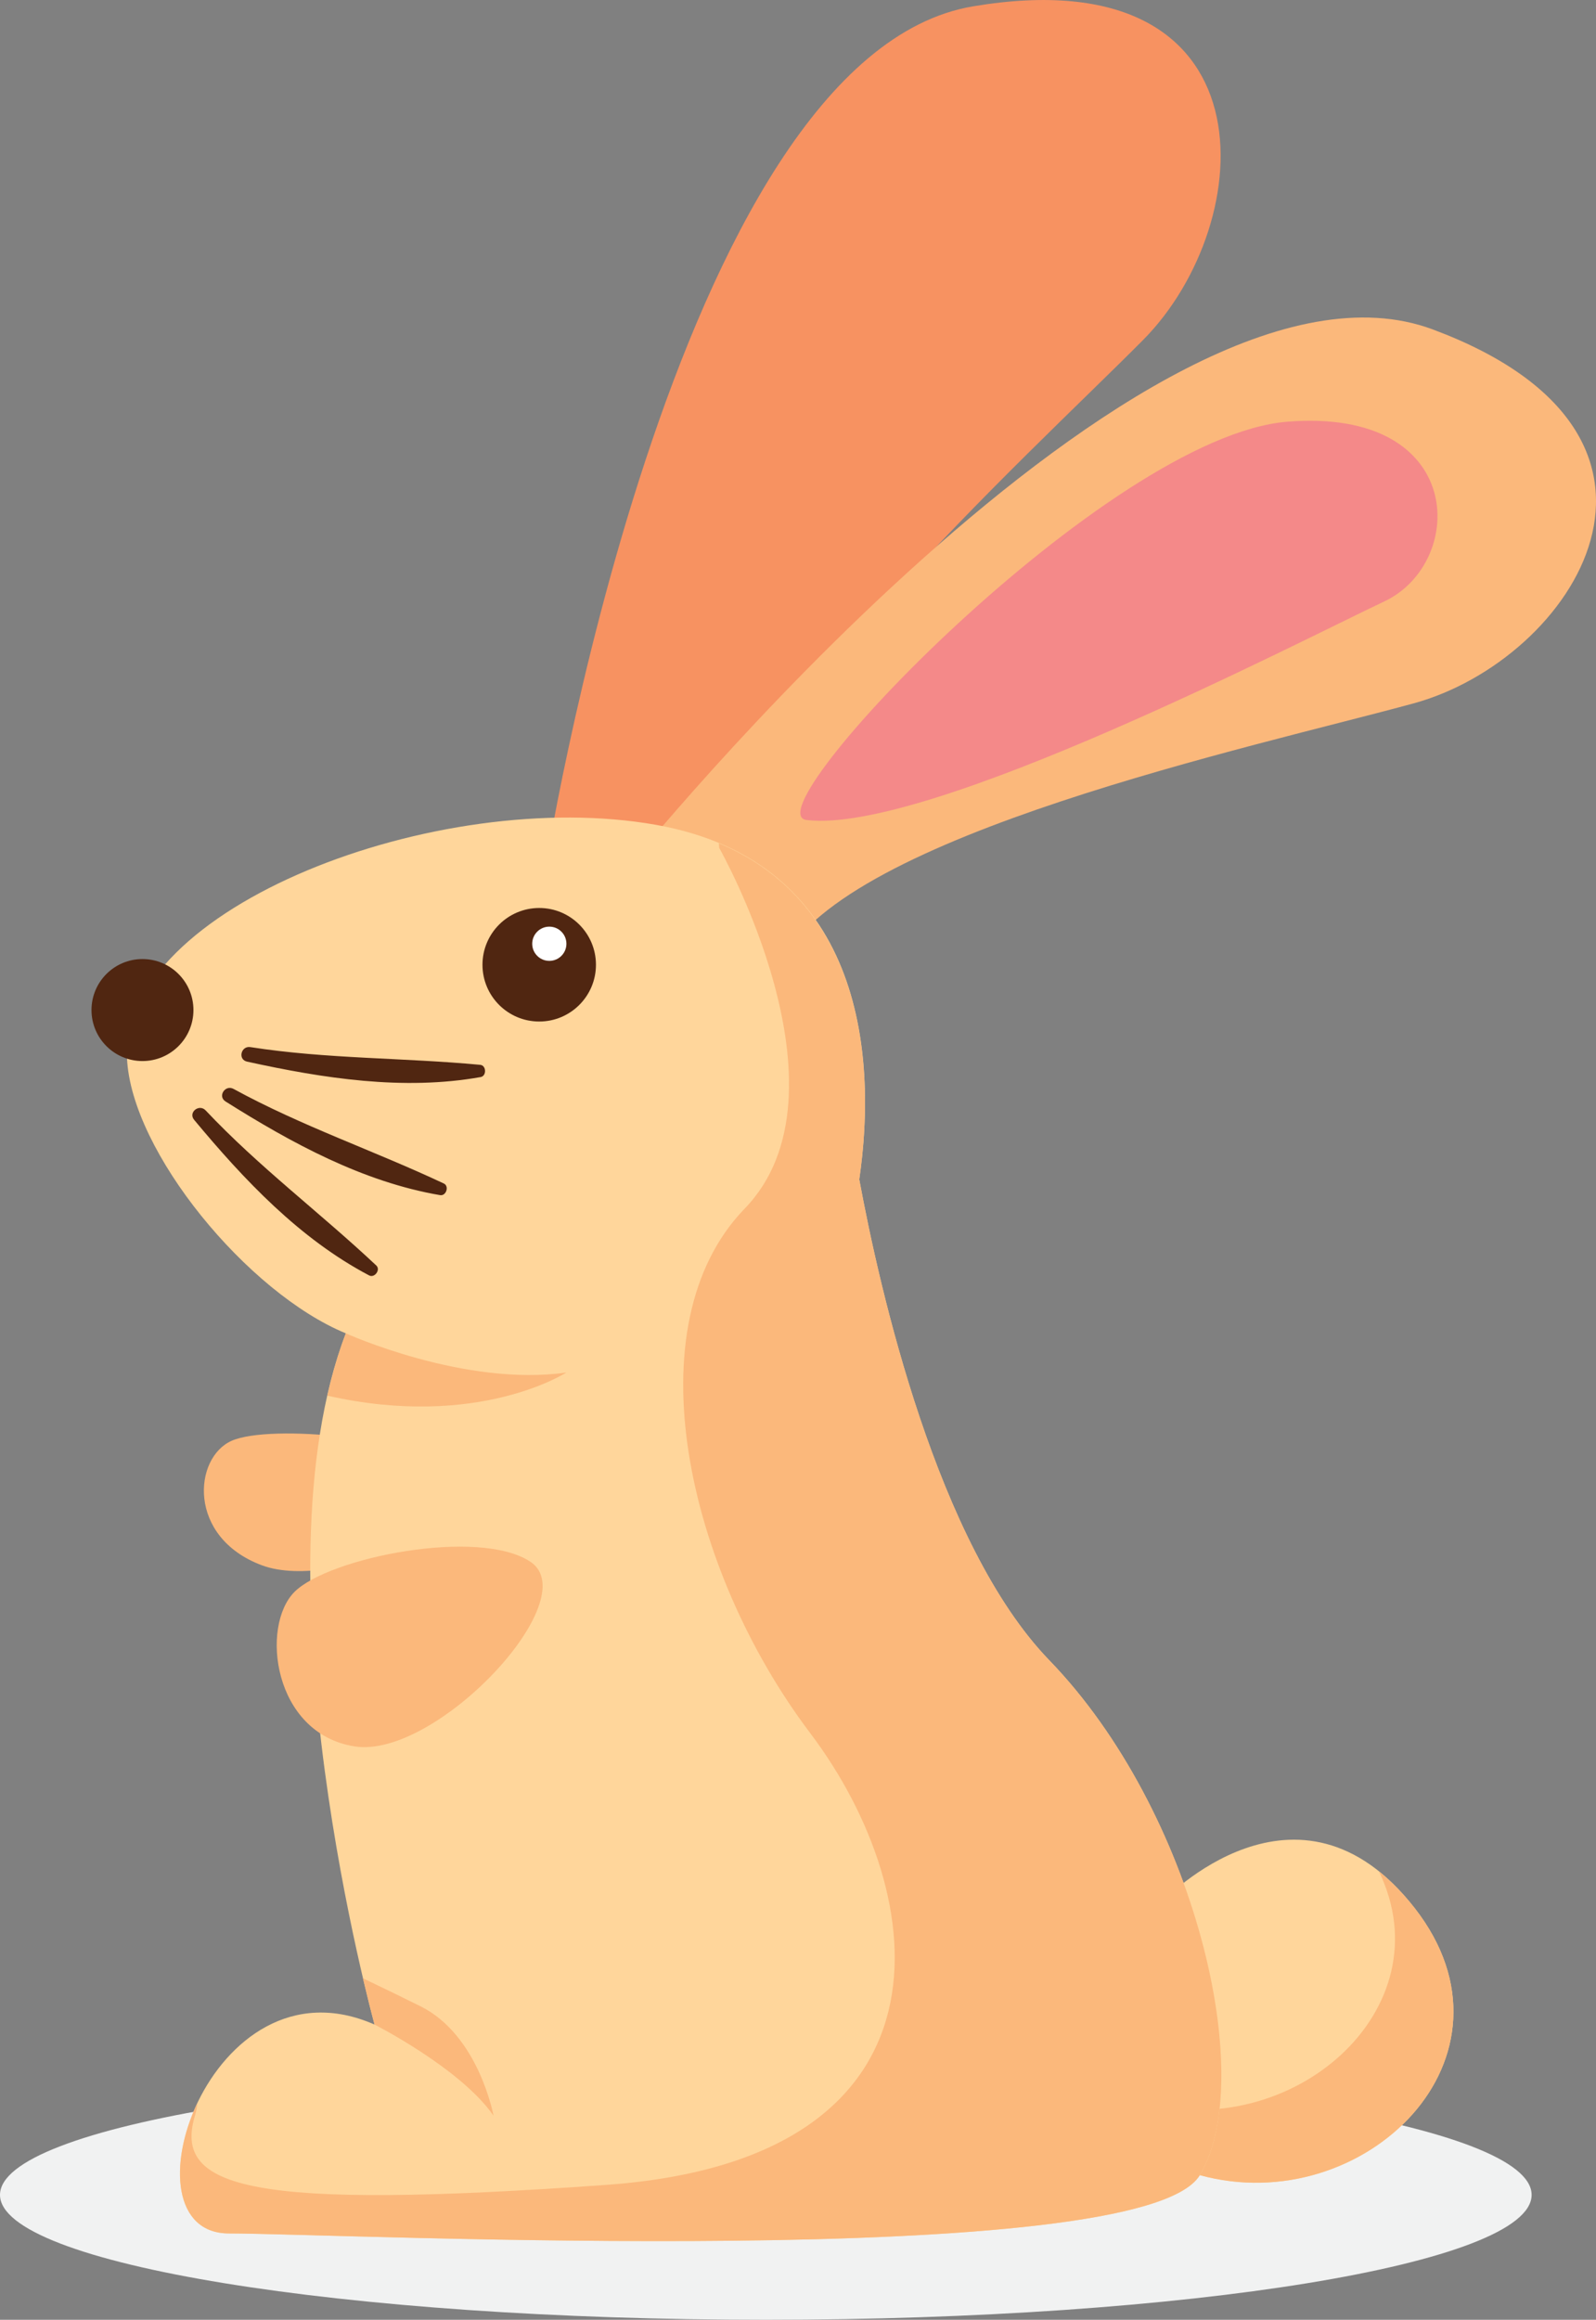 <?xml version="1.0" encoding="UTF-8" standalone="no"?>
<!-- Created with Inkscape (http://www.inkscape.org/) -->

<svg
   xmlns:dc="http://purl.org/dc/elements/1.1/"
   xmlns:cc="http://creativecommons.org/ns#"
   xmlns:rdf="http://www.w3.org/1999/02/22-rdf-syntax-ns#"
   xmlns:svg="http://www.w3.org/2000/svg"
   xmlns="http://www.w3.org/2000/svg"
   xmlns:sodipodi="http://sodipodi.sourceforge.net/DTD/sodipodi-0.dtd"
   xmlns:inkscape="http://www.inkscape.org/namespaces/inkscape"
   width="52.594mm"
   height="76.402mm"
   viewBox="0 0 186.358 270.714"
   id="svg5102"
   version="1.1"
   inkscape:version="0.91 r13725"
   sodipodi:docname="hare.svg"
   inkscape:export-filename="/Users/ivan/projects/duolingo/img/заяц.png"
   inkscape:export-xdpi="90"
   inkscape:export-ydpi="90">
  <rect x="0" y="0" width="186.358" height="270.714" fill="#808080" stroke="none"/>
  <defs
     id="defs5104">
    <clipPath
       clipPathUnits="userSpaceOnUse"
       id="clipPath3699">
      <path
         d="m 446.88,546.614 143.073,0 0,-23.325 -143.073,0 0,23.325 z"
         id="path3701"
         inkscape:connector-curvature="0" />
    </clipPath>
  </defs>
  <sodipodi:namedview
     id="base"
     pagecolor="#ffffff"
     bordercolor="#666666"
     borderopacity="1.0"
     inkscape:pageopacity="0.0"
     inkscape:pageshadow="2"
     inkscape:zoom="1.4"
     inkscape:cx="-22.177957"
     inkscape:cy="135.35707"
     inkscape:document-units="px"
     inkscape:current-layer="layer1"
     showgrid="false"
     fit-margin-top="0"
     fit-margin-left="0"
     fit-margin-right="0"
     fit-margin-bottom="0"
     inkscape:window-width="1440"
     inkscape:window-height="851"
     inkscape:window-x="0"
     inkscape:window-y="1"
     inkscape:window-maximized="1" />
  <g
     inkscape:label="Layer 1"
     inkscape:groupmode="layer"
     id="layer1"
     transform="translate(-281.821,-397.005)">
    <g
       transform="matrix(-1.25,0,0,-1.25,1019.262,1321.831)"
       id="g3695">
      <g
         id="g3697" />
      <g
         id="g3703">
        <g
           id="g3705"
           clip-path="url(#clipPath3699)">
          <g
             id="g3707"
             transform="translate(589.953,534.951)">
            <path
               inkscape:connector-curvature="0"
               id="path3709"
               style="fill:#f1f2f2;fill-opacity:1;fill-rule:nonzero;stroke:none"
               d="m 0,0 c 0,-6.441 -32.028,-11.662 -71.536,-11.662 -39.509,0 -71.537,5.221 -71.537,11.662 0,6.441 32.028,11.662 71.537,11.662 C -32.028,11.662 0,6.441 0,0" />
          </g>
        </g>
      </g>
    </g>
    <g
       transform="matrix(-1.25,0,0,-1.25,417.666,618.816)"
       id="g3759">
      <path
         inkscape:connector-curvature="0"
         id="path3761"
         style="fill:#ffd69b;fill-opacity:1;fill-rule:nonzero;stroke:none"
         d="M 0,0 C 0,0 -12.583,13.264 -23.467,-0.68 -34.35,-14.624 -18.705,-29.815 -3.401,-25.62 11.903,-21.426 0,0 0,0" />
    </g>
    <g
       transform="matrix(-1.25,0,0,-1.25,415.115,642.339)"
       id="g3763">
      <path
         inkscape:connector-curvature="0"
         id="path3765"
         style="fill:#fbb87b;fill-opacity:1;fill-rule:nonzero;stroke:none"
         d="m 0,0 c -14.072,-3.857 -28.414,8.675 -22.175,21.558 -1.118,-0.895 -2.234,-2.013 -3.332,-3.42 -10.883,-13.944 4.761,-29.134 20.066,-24.94 4.673,1.281 6.801,4.171 7.514,7.564 C 1.44,0.472 0.763,0.209 0,0" />
    </g>
    <g
       transform="matrix(-1.25,0,0,-1.25,335.61,568.954)"
       id="g3767">
      <path
         inkscape:connector-curvature="0"
         id="path3769"
         style="fill:#fbb87b;fill-opacity:1;fill-rule:nonzero;stroke:none"
         d="M 0,0 C -4.33,-3.688 11.562,-11.187 18.567,-8.574 25.571,-5.96 24.966,1.499 21.371,3.06 17.775,4.621 3.998,3.405 0,0" />
    </g>
    <g
       transform="matrix(-1.25,0,0,-1.25,345.339,499.226)"
       id="g3771">
      <path
         inkscape:connector-curvature="0"
         id="path3773"
         style="fill:#f79261;fill-opacity:1;fill-rule:nonzero;stroke:none"
         d="m 0,0 c 0,0 -11.936,76.479 -40.098,81.19 -28.163,4.711 -26.788,-20.154 -15.859,-31.16 10.93,-11.006 39.86,-37.093 39.083,-50.252 L 0,0 Z" />
    </g>
    <g
       transform="matrix(-1.25,0,0,-1.25,355.032,498.366)"
       id="g3775">
      <path
         inkscape:connector-curvature="0"
         id="path3777"
         style="fill:#fbb87b;fill-opacity:1;fill-rule:nonzero;stroke:none"
         d="m 0,0 c 0,0 -48.52,60.31 -75.274,50.334 -26.754,-9.976 -13.15,-30.835 1.814,-34.916 14.964,-4.082 53.054,-12.244 58.949,-24.034 L 0,0 Z" />
    </g>
    <g
       transform="matrix(-1.25,0,0,-1.25,325.557,633.27)"
       id="g3779">
      <path
         inkscape:connector-curvature="0"
         id="path3781"
         style="fill:#ffd69b;fill-opacity:1;fill-rule:nonzero;stroke:none"
         d="M 0,0 C 0,0 11.499,41.624 2.683,64.534 11.818,68.281 22.746,81.479 23.126,90.239 23.737,104.29 -5.895,115.632 -26.3,112.005 -45.448,108.6 -47.027,90.824 -45.276,78.904 -47.189,68.568 -52.551,44.838 -63.03,34.009 -76.634,19.952 -82.529,-4.988 -77.088,-14.057 c 5.442,-9.07 80.262,-5.442 90.692,-5.442 C 24.034,-19.499 15.418,6.802 0,0" />
    </g>
    <g
       transform="matrix(-1.25,0,0,-1.25,292.504,514.875)"
       id="g3783">
      <path
         inkscape:connector-curvature="0"
         id="path3785"
         style="fill:#502611;fill-opacity:1;fill-rule:nonzero;stroke:none"
         d="m 0,0 c 0,-2.63 -2.132,-4.761 -4.761,-4.761 -2.63,0 -4.762,2.131 -4.762,4.761 0,2.63 2.132,4.761 4.762,4.761 C -2.132,4.761 0,2.63 0,0" />
    </g>
    <g
       transform="matrix(-1.25,0,0,-1.25,338.158,509.589)"
       id="g3787">
      <path
         inkscape:connector-curvature="0"
         id="path3789"
         style="fill:#502611;fill-opacity:1;fill-rule:nonzero;stroke:none"
         d="m 0,0 c 0,-2.927 -2.373,-5.3 -5.3,-5.3 -2.927,0 -5.3,2.373 -5.3,5.3 0,2.927 2.373,5.3 5.3,5.3 C -2.373,5.3 0,2.927 0,0" />
    </g>
    <g
       transform="matrix(-1.25,0,0,-1.25,343.966,507.139)"
       id="g3791">
      <path
         inkscape:connector-curvature="0"
         id="path3793"
         style="fill:#ffffff;fill-opacity:1;fill-rule:nonzero;stroke:none"
         d="m 0,0 c 0,-0.882 -0.715,-1.597 -1.597,-1.597 -0.882,0 -1.597,0.715 -1.597,1.597 0,0.882 0.715,1.597 1.597,1.597 C -0.715,1.597 0,0.882 0,0" />
    </g>
    <g
       transform="matrix(-1.25,0,0,-1.25,311.053,519.199)"
       id="g3795">
      <path
         inkscape:connector-curvature="0"
         id="path3797"
         style="fill:#502611;fill-opacity:1;fill-rule:nonzero;stroke:none"
         d="m 0,0 c -7.146,-1.115 -14.301,-0.98 -21.472,-1.655 -0.58,-0.055 -0.609,-1.041 -0.041,-1.142 7.223,-1.287 14.727,-0.117 21.82,1.441 C 1.192,-1.161 0.875,0.136 0,0" />
    </g>
    <g
       transform="matrix(-1.25,0,0,-1.25,309.091,524.078)"
       id="g3799">
      <path
         inkscape:connector-curvature="0"
         id="path3801"
         style="fill:#502611;fill-opacity:1;fill-rule:nonzero;stroke:none"
         d="m 0,0 c -6.346,-3.469 -13.124,-5.766 -19.642,-8.83 -0.528,-0.247 -0.221,-1.185 0.348,-1.087 7.232,1.235 13.896,4.877 20.042,8.745 C 1.515,-0.689 0.777,0.425 0,0" />
    </g>
    <g
       transform="matrix(-1.25,0,0,-1.25,305.833,526.586)"
       id="g3803">
      <path
         inkscape:connector-curvature="0"
         id="path3805"
         style="fill:#502611;fill-opacity:1;fill-rule:nonzero;stroke:none"
         d="m 0,0 c -4.96,-5.264 -10.692,-9.547 -15.941,-14.48 -0.425,-0.398 0.157,-1.194 0.668,-0.926 6.493,3.415 11.702,8.942 16.347,14.524 C 1.654,-0.186 0.607,0.645 0,0" />
    </g>
    <g
       transform="matrix(-1.25,0,0,-1.25,376.004,492.698)"
       id="g3807">
      <path
         inkscape:connector-curvature="0"
         id="path3809"
         style="fill:#f48989;fill-opacity:1;fill-rule:nonzero;stroke:none"
         d="M 0,0 C 5.422,0.651 -28.115,35.823 -44.892,37.184 -61.67,38.544 -61.67,24.033 -53.962,20.406 -46.253,16.778 -11.336,-1.36 0,0" />
    </g>
    <g
       transform="matrix(-1.25,0,0,-1.25,304.854,642.458)"
       id="g3811">
      <path
         inkscape:connector-curvature="0"
         id="path3813"
         style="fill:#fbb87b;fill-opacity:1;fill-rule:nonzero;stroke:none"
         d="m 0,0 c 0.016,-0.319 0.077,-0.692 0.216,-1.152 2.04,-6.802 -5.102,-8.842 -38.431,-6.462 -33.329,2.381 -30.609,26.868 -19.045,42.172 11.563,15.304 16.664,38.091 6.121,48.974 -10.543,10.883 2.381,33.669 2.381,33.669 l 0.034,0.437 C -62.301,111.95 -63.39,96.814 -61.839,86.254 -63.751,75.918 -69.114,52.189 -79.593,41.36 -93.197,27.303 -99.092,2.363 -93.65,-6.707 c 5.441,-9.069 80.262,-5.441 90.691,-5.441 C 2.21,-12.148 2.697,-5.689 0,0" />
    </g>
    <g
       transform="matrix(-1.25,0,0,-1.25,325.557,633.27)"
       id="g3815">
      <path
         inkscape:connector-curvature="0"
         id="path3817"
         style="fill:#fbb87b;fill-opacity:1;fill-rule:nonzero;stroke:none"
         d="M 0,0 C 0,0 0.44,1.599 1.079,4.319 -0.765,3.44 -2.66,2.524 -4.308,1.7 -9.749,-1.02 -11.11,-8.502 -11.11,-8.502 -8.049,-4.081 0,0 0,0" />
    </g>
    <g
       transform="matrix(-1.25,0,0,-1.25,320.047,559.876)"
       id="g3819">
      <path
         inkscape:connector-curvature="0"
         id="path3821"
         style="fill:#fbb87b;fill-opacity:1;fill-rule:nonzero;stroke:none"
         d="m 0,0 c -0.461,2.035 -1.022,3.992 -1.725,5.819 0,0 -11.072,-5.018 -20.595,-3.658 0,0 8.228,-5.348 22.32,-2.161" />
    </g>
    <g
       transform="matrix(-1.25,0,0,-1.25,343.764,579.265)"
       id="g3823">
      <path
         inkscape:connector-curvature="0"
         id="path3825"
         style="fill:#fbb87b;fill-opacity:1;fill-rule:nonzero;stroke:none"
         d="m 0,0 c -5.209,-3.473 8.817,-18.436 16.432,-17.233 7.615,1.202 8.817,11.221 5.611,14.428 C 18.836,0.401 4.809,3.206 0,0" />
    </g>
  </g>
</svg>
